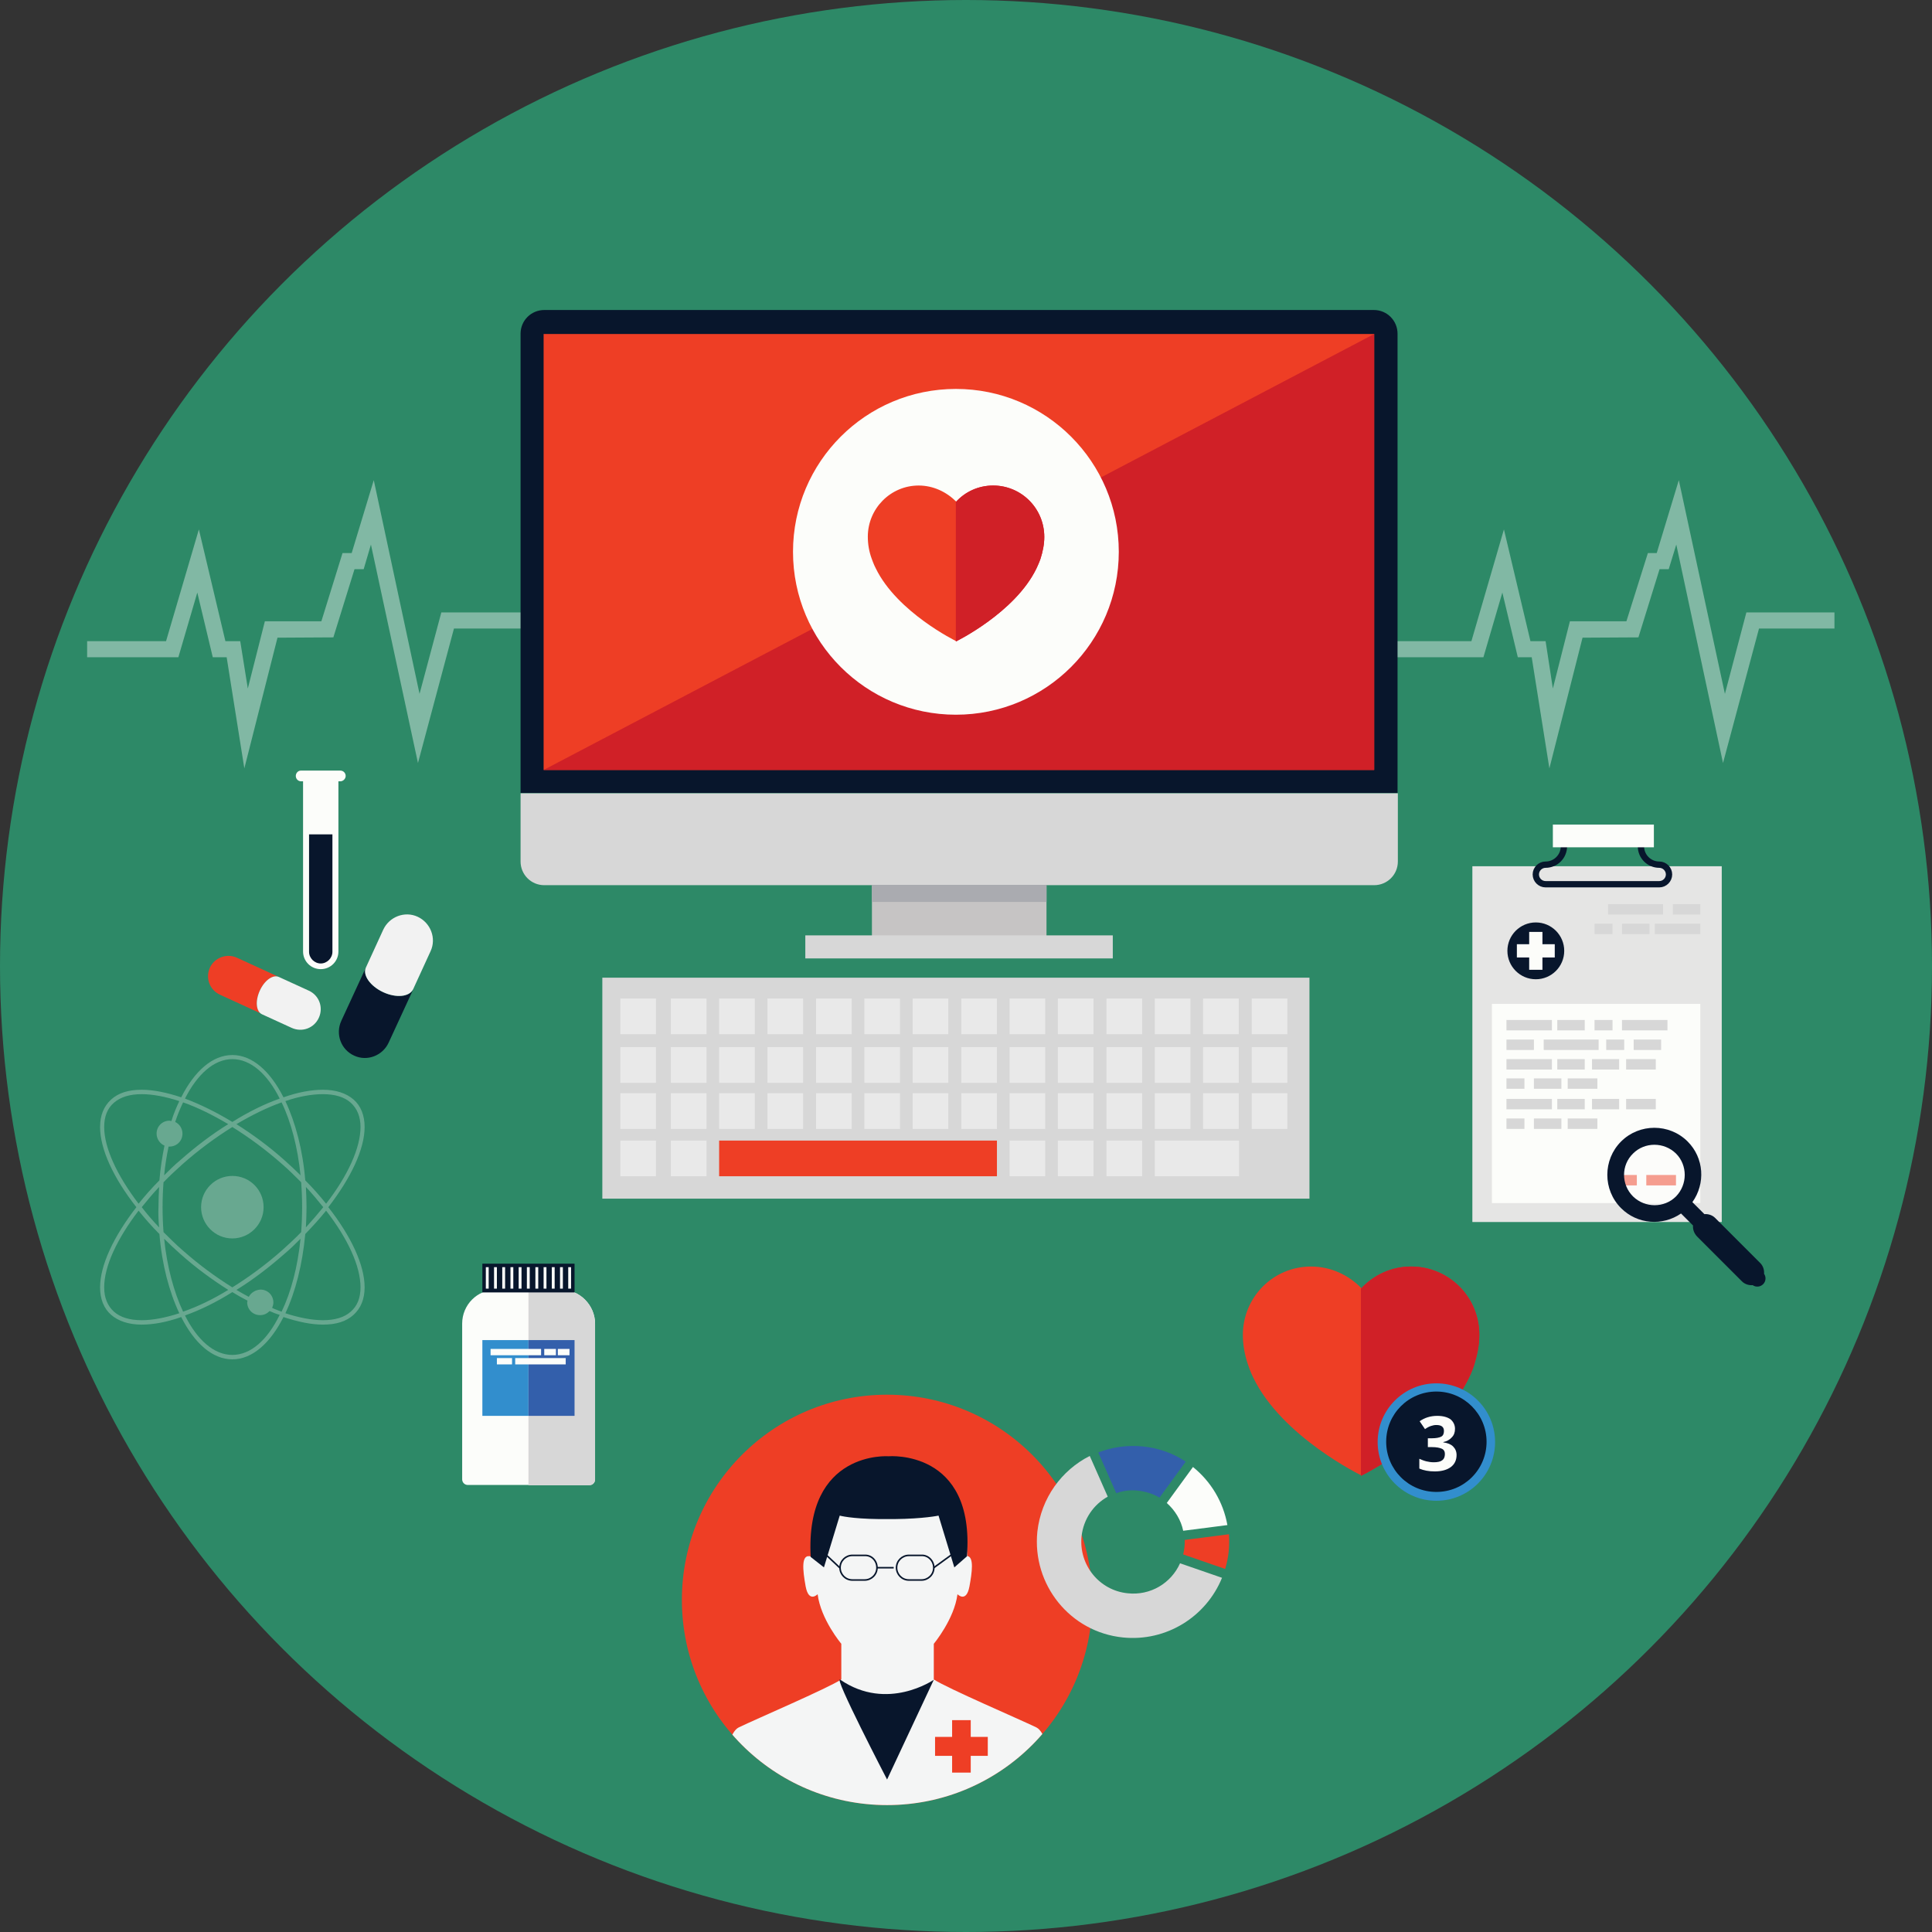 <?xml version="1.0" encoding="utf-8"?>
<!-- Generator: Adobe Illustrator 21.0.0, SVG Export Plug-In . SVG Version: 6.00 Build 0)  -->
<svg version="1.1" id="Layer_1" xmlns="http://www.w3.org/2000/svg" xmlns:xlink="http://www.w3.org/1999/xlink" x="0px" y="0px"
	 viewBox="0 0 612 612" style="enable-background:new 0 0 612 612;" xml:space="preserve">
<rect x="0" y="0" width="612" height="612" fill="#333333" stroke="none"/>
<style type="text/css">
	.st0{fill:#2D8967;}
	.st1{fill:#08162C;}
	.st2{fill:#F2F2F2;}
	.st3{fill:#D7D7D7;}
	.st4{fill:#E9E9E9;}
	.st5{fill:#EE3E25;}
	.st6{opacity:0.3;}
	.st7{opacity:0.4;}
	.st8{fill:#FFFFFF;}
	.st9{clip-path:url(#SVGID_2_);fill:#EE3E25;}
	.st10{clip-path:url(#SVGID_2_);fill:#F4F5F5;}
	.st11{clip-path:url(#SVGID_2_);fill:#08162C;}
	.st12{clip-path:url(#SVGID_2_);fill:none;stroke:#08162C;stroke-width:0.5;stroke-miterlimit:10;}
	.st13{fill:#EB2027;}
	.st14{fill:#D02027;}
	.st15{fill:#328ECD;}
	.st16{fill:#FCFDFA;}
	.st17{fill:#335FAB;}
	.st18{fill:#E5E5E4;}
	.st19{fill:none;stroke:#08162C;stroke-width:2;stroke-miterlimit:10;}
	.st20{fill:#C6C4C4;}
	.st21{fill:#AAABB0;}
	.st22{opacity:0.5;fill:#FCFDFA;}
</style>
<g>
	<circle class="st0" cx="306" cy="306" r="306"/>
	<g>
		<g>
			<path class="st1" d="M108.1,323.4l7.8-16.9c-1.1,2.4,1.4,5.9,5.5,7.8c4.1,1.9,8.4,1.5,9.5-0.9l-7.8,16.9c-1.9,4.1-6.8,6-10.9,4.1
				C108,332.5,106.2,327.6,108.1,323.4z"/>
			<path class="st2" d="M121.4,314.3c-4.1-1.9-6.6-5.4-5.5-7.8l5.5-12c1.9-4.1,6.8-6,10.9-4.1c4.1,1.9,6,6.8,4.1,10.9l-5.5,12
				C129.7,315.8,125.5,316.2,121.4,314.3z"/>
		</g>
		<g>
			<rect x="190.8" y="309.7" class="st3" width="224" height="70"/>
			<g>
				<g>
					<rect x="196.5" y="316.3" class="st4" width="11.3" height="11.3"/>
					<rect x="212.5" y="316.3" class="st4" width="11.3" height="11.3"/>
					<rect x="227.8" y="316.3" class="st4" width="11.3" height="11.3"/>
					<rect x="243.1" y="316.3" class="st4" width="11.3" height="11.3"/>
					<rect x="258.5" y="316.3" class="st4" width="11.3" height="11.3"/>
					<rect x="273.8" y="316.3" class="st4" width="11.3" height="11.3"/>
					<rect x="289.1" y="316.3" class="st4" width="11.3" height="11.3"/>
					<rect x="304.5" y="316.3" class="st4" width="11.3" height="11.3"/>
					<rect x="319.8" y="316.3" class="st4" width="11.3" height="11.3"/>
					<rect x="335.1" y="316.3" class="st4" width="11.3" height="11.3"/>
					<rect x="350.5" y="316.3" class="st4" width="11.3" height="11.3"/>
					<rect x="365.8" y="316.3" class="st4" width="11.3" height="11.3"/>
					<rect x="381.1" y="316.3" class="st4" width="11.3" height="11.3"/>
					<rect x="396.5" y="316.3" class="st4" width="11.3" height="11.3"/>
				</g>
				<g>
					<rect x="196.5" y="331.7" class="st4" width="11.3" height="11.3"/>
					<rect x="212.5" y="331.7" class="st4" width="11.3" height="11.3"/>
					<rect x="227.8" y="331.7" class="st4" width="11.3" height="11.3"/>
					<rect x="243.1" y="331.7" class="st4" width="11.3" height="11.3"/>
					<rect x="258.5" y="331.7" class="st4" width="11.3" height="11.3"/>
					<rect x="273.8" y="331.7" class="st4" width="11.3" height="11.3"/>
					<rect x="289.1" y="331.7" class="st4" width="11.3" height="11.3"/>
					<rect x="304.5" y="331.7" class="st4" width="11.3" height="11.3"/>
					<rect x="319.8" y="331.7" class="st4" width="11.3" height="11.3"/>
					<rect x="335.1" y="331.7" class="st4" width="11.3" height="11.3"/>
					<rect x="350.5" y="331.7" class="st4" width="11.3" height="11.3"/>
					<rect x="365.8" y="331.7" class="st4" width="11.3" height="11.3"/>
					<rect x="381.1" y="331.7" class="st4" width="11.3" height="11.3"/>
					<rect x="396.5" y="331.7" class="st4" width="11.3" height="11.3"/>
				</g>
				<g>
					<rect x="196.5" y="346.3" class="st4" width="11.3" height="11.3"/>
					<rect x="212.5" y="346.3" class="st4" width="11.3" height="11.3"/>
					<rect x="227.8" y="346.3" class="st4" width="11.3" height="11.3"/>
					<rect x="243.1" y="346.3" class="st4" width="11.3" height="11.3"/>
					<rect x="258.5" y="346.3" class="st4" width="11.3" height="11.3"/>
					<rect x="273.8" y="346.3" class="st4" width="11.3" height="11.3"/>
					<rect x="289.1" y="346.3" class="st4" width="11.3" height="11.3"/>
					<rect x="304.5" y="346.3" class="st4" width="11.3" height="11.3"/>
					<rect x="319.8" y="346.3" class="st4" width="11.3" height="11.3"/>
					<rect x="335.1" y="346.3" class="st4" width="11.3" height="11.3"/>
					<rect x="350.5" y="346.3" class="st4" width="11.3" height="11.3"/>
					<rect x="365.8" y="346.3" class="st4" width="11.3" height="11.3"/>
					<rect x="381.1" y="346.3" class="st4" width="11.3" height="11.3"/>
					<rect x="396.5" y="346.3" class="st4" width="11.3" height="11.3"/>
				</g>
				<rect x="196.5" y="361.3" class="st4" width="11.3" height="11.3"/>
				<rect x="212.5" y="361.3" class="st4" width="11.3" height="11.3"/>
				<rect x="227.8" y="361.3" class="st5" width="88" height="11.3"/>
				<rect x="319.8" y="361.3" class="st4" width="11.3" height="11.3"/>
				<rect x="335.1" y="361.3" class="st4" width="11.3" height="11.3"/>
				<rect x="350.5" y="361.3" class="st4" width="11.3" height="11.3"/>
				<rect x="365.8" y="361.3" class="st4" width="26.7" height="11.3"/>
			</g>
		</g>
		<g class="st6">
			<path class="st2" d="M73.6,429.2c-5.8,0-11.1-4.7-15-12.5c4.8-1.7,9.9-4.2,15-7.4c1.6,1,3.2,1.9,4.8,2.7c0,0.2-0.1,0.4-0.1,0.5
				c0,2.3,1.8,4.1,4.1,4.1c1.2,0,2.2-0.5,3-1.3c1.1,0.5,2.1,0.9,3.2,1.2C84.7,424.5,79.4,429.2,73.6,429.2 M58,415.5
				c-2.9-6.2-5.1-14.2-6-23.1c1.6,1.6,3.3,3.2,5,4.7c4.9,4.4,10.1,8.2,15.3,11.5C67.4,411.6,62.6,413.9,58,415.5 M78.8,410.8
				c-1.3-0.7-2.6-1.4-3.9-2.2c5.2-3.2,10.3-7.1,15.3-11.5c1.8-1.5,3.4-3.1,5-4.7c-0.9,8.9-3,16.9-6,23.1c-1-0.4-2-0.7-3-1.2
				c0.2-0.5,0.4-1.1,0.4-1.7c0-2.3-1.8-4.1-4.1-4.1C80.9,408.6,79.5,409.5,78.8,410.8 M44.9,418.2c-3.8,0-6.8-0.9-8.8-2.7
				c-2-1.8-3.1-4.4-3.1-7.7c0-6.7,4.1-15.4,10.9-24.3c2,2.5,4.2,5,6.6,7.4c0.8,9.7,3.1,18.3,6.3,25.1
				C52.5,417.4,48.4,418.2,44.9,418.2 M102.3,418.2c-3.5,0-7.6-0.8-11.9-2.2c3.2-6.8,5.4-15.4,6.3-25.1c2.4-2.5,4.6-4.9,6.6-7.4
				c6.9,8.9,10.9,17.6,10.9,24.3c0,3.3-1,5.9-3.1,7.7C109.1,417.3,106.1,418.2,102.3,418.2 M96.9,388.8c0.1-2.1,0.2-4.2,0.2-6.4
				s-0.1-4.3-0.2-6.4c2,2.1,3.8,4.3,5.5,6.4C100.7,384.5,98.9,386.6,96.9,388.8 M50.4,388.8c-2-2.1-3.9-4.3-5.5-6.4
				c1.7-2.1,3.5-4.3,5.5-6.4c-0.1,2.1-0.2,4.2-0.2,6.4C50.1,384.6,50.2,386.7,50.4,388.8 M73.6,407.8c-5.3-3.3-10.6-7.2-15.7-11.7
				c-2.2-1.9-4.2-3.9-6.1-5.8c-0.2-2.6-0.3-5.2-0.3-7.9c0-2.7,0.1-5.3,0.3-7.9c1.9-2,4-3.9,6.1-5.8c5.1-4.5,10.4-8.4,15.7-11.7
				c5.3,3.3,10.6,7.2,15.7,11.7c2.2,1.9,4.2,3.9,6.1,5.8c0.2,2.6,0.3,5.2,0.3,7.9c0,2.7-0.1,5.3-0.3,7.9c-1.9,2-4,3.9-6.1,5.8
				C84.2,400.6,78.9,404.5,73.6,407.8 M53.7,363.2c2.3,0,4.1-1.8,4.1-4.1c0-1.6-0.9-3-2.3-3.7c0.7-2.2,1.6-4.3,2.5-6.2
				c4.6,1.6,9.4,4,14.3,6.9c-5.2,3.2-10.3,7.1-15.3,11.5c-1.8,1.5-3.4,3.1-5,4.7c0.3-3.2,0.8-6.2,1.4-9.1
				C53.5,363.2,53.6,363.2,53.7,363.2 M95.2,372.3c-1.6-1.6-3.3-3.2-5-4.7c-4.9-4.4-10.1-8.2-15.3-11.5c4.9-2.9,9.8-5.3,14.3-6.9
				C92.2,355.4,94.3,363.4,95.2,372.3 M43.9,381.3C37.1,372.4,33,363.6,33,357c0-3.3,1-5.9,3.1-7.7c2.1-1.8,5-2.7,8.8-2.7
				c3.5,0,7.6,0.8,11.9,2.2c-0.9,1.9-1.8,4-2.5,6.3c-0.2,0-0.4-0.1-0.6-0.1c-2.3,0-4.1,1.8-4.1,4.1c0,1.7,1.1,3.2,2.5,3.8
				c-0.7,3.5-1.3,7.1-1.6,11C48.1,376.3,45.9,378.8,43.9,381.3 M103.3,381.3c-2-2.5-4.2-5-6.6-7.4c-0.8-9.7-3.1-18.3-6.3-25.1
				c4.3-1.5,8.4-2.2,11.9-2.2c3.8,0,6.8,0.9,8.8,2.7c2,1.8,3.1,4.4,3.1,7.7C114.2,363.6,110.2,372.4,103.3,381.3 M73.6,355.4
				c-5.1-3.1-10.2-5.6-15-7.4c3.9-7.7,9.2-12.5,15-12.5c5.8,0,11.1,4.7,15,12.5C83.8,349.7,78.7,352.2,73.6,355.4 M73.6,334.2
				c-6.3,0-12,5.1-16.2,13.4c-4.5-1.5-8.8-2.4-12.5-2.4c-4.2,0-7.4,1-9.7,3.1c-2.3,2.1-3.5,5-3.5,8.7c0,7,4.2,16.1,11.5,25.4
				c-7.2,9.3-11.5,18.4-11.5,25.4c0,3.7,1.2,6.7,3.5,8.7c2.3,2,5.6,3.1,9.7,3.1c3.7,0,8-0.8,12.5-2.4c4.2,8.3,9.9,13.4,16.2,13.4
				c6.3,0,12-5.1,16.2-13.4c4.5,1.5,8.8,2.4,12.5,2.4c4.2,0,7.4-1,9.7-3.1c2.3-2.1,3.5-5,3.5-8.7c0-7-4.2-16.1-11.5-25.4
				c7.2-9.3,11.5-18.4,11.5-25.4c0-3.7-1.2-6.7-3.5-8.7c-2.3-2-5.6-3.1-9.7-3.1c-3.7,0-8,0.8-12.5,2.4
				C85.6,339.3,79.9,334.2,73.6,334.2"/>
			<path class="st2" d="M73.6,372.5c-5.4,0-9.9,4.4-9.9,9.9c0,5.4,4.4,9.9,9.9,9.9c5.4,0,9.9-4.4,9.9-9.9
				C83.5,376.9,79.1,372.5,73.6,372.5"/>
		</g>
		<g class="st7">
			<polyline class="st8" points="531.8,152.1 524.8,175.2 522,175.2 515.2,196.8 497.3,196.8 491.9,218.1 489.6,203.1 484.8,203.1 
				476.4,167.7 466.1,203.1 441.1,203.1 441.1,208.2 469.9,208.2 475.9,187.7 480.8,208.2 485.2,208.2 490.8,243.4 501.3,202 
				519,201.9 525.7,180.3 528.6,180.3 531,172.5 545.8,241.7 557.2,199.1 581.1,199.1 581.1,194 553.2,194 546.4,219.8 531.8,152.1 
							"/>
		</g>
		<g class="st7">
			<polyline class="st8" points="118.4,152.1 111.4,175.2 108.5,175.2 101.8,196.8 83.9,196.8 78.5,218.1 76.1,203.1 71.4,203.1 
				63,167.7 52.6,203.1 27.6,203.1 27.6,208.2 56.5,208.2 62.5,187.7 67.4,208.2 71.8,208.2 77.4,243.4 87.9,202 105.6,201.9 
				112.3,180.3 115.2,180.3 117.5,172.5 132.4,241.7 143.8,199.1 167.6,199.1 167.6,194 139.8,194 132.9,219.8 118.4,152.1 			"/>
		</g>
		<g>
			<g>
				<defs>
					<circle id="SVGID_1_" cx="281" cy="506.8" r="65"/>
				</defs>
				<clipPath id="SVGID_2_">
					<use xlink:href="#SVGID_1_"  style="overflow:visible;"/>
				</clipPath>
				<circle class="st9" cx="281" cy="506.8" r="65"/>
				<path class="st10" d="M328.3,547.2c-5.8-2.8-28-12.3-32.5-15.2l0-11.3c0,0,6.5-7.8,7.5-15.7c0,0,2.8,2.9,3.8-2.5
					c0.8-4.4,1.5-9.3-0.7-9.6c0-0.7-0.1-1.3-0.1-1.9c0-0.3,0-0.5,0-0.8c0-12.8-5.7-28.4-24.7-28.4c-17.9,0-24.7,15.6-24.7,28.4
					c0,1,0,2,0.1,2.9c-3.4-1.2-2.7,4.4-1.8,9.4c1,5.4,3.8,2.5,3.8,2.5c1,8,7.5,15.7,7.5,15.7l0,11.3c-4.5,2.9-26.7,12.4-32.5,15.2
					c-5.7,2.8-6.3,29.9-6.3,29.9l56.7,16.3l50.5-16.3C334.6,577.2,334,550,328.3,547.2z"/>
				<path class="st11" d="M266.2,532.1c-2.5-1.7,14.8,31.6,14.8,31.6l14.8-31.6C295.8,532.1,281.1,542.3,266.2,532.1z"/>
				<path class="st11" d="M281.5,461.3c0,0-26.5-2-24.7,31.9l4.2,3.3l5-16.4c0,0,3.5,1,12.5,1.1v0h1.4c0.4,0,0.7,0,1.2,0v0l0,0v0
					c0.4,0,0.8,0,1.2,0h1v0c9.4-0.1,14-1.1,14-1.1l5,16.4l4-3.5C308.9,459,281.5,461.3,281.5,461.3z"/>
				<path class="st12" d="M277.8,496.6c0,2.2-1.8,3.9-3.9,3.9h-3.9c-2.2,0-3.9-1.8-3.9-3.9l0,0c0-2.2,1.8-3.9,3.9-3.9h3.9
					C276.1,492.6,277.8,494.4,277.8,496.6L277.8,496.6z"/>
				<path class="st12" d="M295.8,496.6c0,2.2-1.8,3.9-3.9,3.9h-4c-2.2,0-3.9-1.8-3.9-3.9l0,0c0-2.2,1.8-3.9,3.9-3.9h4
					C294,492.6,295.8,494.4,295.8,496.6L295.8,496.6z"/>
				<line class="st12" x1="277.8" y1="496.6" x2="283.1" y2="496.6"/>
				<line class="st12" x1="295.8" y1="496.6" x2="304.6" y2="490.2"/>
				<line class="st12" x1="266" y1="496.6" x2="259.2" y2="490.2"/>
				<polygon class="st9" points="312.9,550.2 307.5,550.2 307.5,544.9 301.6,544.9 301.6,550.2 296.2,550.2 296.2,556.2 
					301.6,556.2 301.6,561.5 307.5,561.5 307.5,556.2 312.9,556.2 				"/>
			</g>
		</g>
		<g>
			<g>
				<g>
					<path class="st5" d="M415.3,401.2c-12,0-21.6,9.7-21.6,21.7c0,3.2,0.6,6.3,1.6,9.3c0,0,0.9,2.7,1.7,4.2
						c9.1,18.8,34.3,31,34.3,31v-59.3C427.2,403.9,421.6,401.2,415.3,401.2z"/>
				</g>
				<g>
					<path class="st13" d="M447,401.2c-6.3,0-11.9,2.7-15.9,7v59.3c0,0,25.1-12.2,34.2-31c0,0,1.2-2.5,1.7-4.2
						c0.9-3,1.6-6.1,1.6-9.3C468.7,410.9,459,401.2,447,401.2z"/>
				</g>
				<g>
					<path class="st14" d="M447,401.2c-6.3,0-11.9,2.7-15.9,7v59.3c0,0,25.1-12.2,34.2-31c0,0,1.2-2.5,1.7-4.2
						c0.9-3,1.6-6.1,1.6-9.3C468.7,410.9,459,401.2,447,401.2z"/>
				</g>
			</g>
			<g>
				<circle class="st15" cx="455" cy="456.8" r="18.6"/>
			</g>
			<g>
				<circle class="st1" cx="455" cy="456.8" r="16.6"/>
				<path class="st15" d="M455,474c-9.5,0-17.2-7.7-17.2-17.2c0-9.5,7.7-17.2,17.2-17.2c9.5,0,17.2,7.7,17.2,17.2
					C472.3,466.3,464.5,474,455,474z M455,440.8c-8.8,0-15.9,7.1-15.9,15.9c0,8.8,7.1,15.9,15.9,15.9c8.8,0,15.9-7.1,15.9-15.9
					C470.9,448,463.8,440.8,455,440.8z"/>
			</g>
			<g>
				<path class="st16" d="M460.9,452.6c0,1.1-0.3,2-1,2.7c-0.6,0.7-1.6,1.3-2.7,1.5v0.1c1.4,0.2,2.4,0.6,3.1,1.3
					c0.7,0.7,1.1,1.6,1.1,2.7c0,1.6-0.6,2.9-1.8,3.8c-1.2,0.9-2.9,1.4-5.1,1.4c-1.9,0-3.5-0.3-4.9-0.9v-3.1c0.7,0.3,1.4,0.6,2.2,0.8
					c0.8,0.2,1.6,0.3,2.4,0.3c1.2,0,2.1-0.2,2.6-0.6c0.6-0.4,0.9-1.1,0.9-2c0-0.8-0.3-1.4-1-1.7c-0.7-0.3-1.7-0.5-3.1-0.5h-1.3v-2.8
					h1.3c1.3,0,2.3-0.2,2.9-0.5c0.6-0.3,0.9-0.9,0.9-1.8c0-1.3-0.8-1.9-2.4-1.9c-0.6,0-1.1,0.1-1.7,0.3c-0.6,0.2-1.2,0.5-1.9,1
					l-1.7-2.5c1.6-1.1,3.4-1.7,5.6-1.7c1.8,0,3.2,0.4,4.2,1.1C460.3,450.3,460.9,451.3,460.9,452.6z"/>
			</g>
		</g>
		<g>
			<g>
				<g>
					<g>
						<path class="st16" d="M177.7,408.5h-20.5c-6,0-10.8,4.8-10.8,10.8v31v9.3v9c0,1,0.8,1.8,1.8,1.8h9h20.5h9c1,0,1.8-0.8,1.8-1.8
							v-9v-9.3v-31C188.5,413.4,183.6,408.5,177.7,408.5z"/>
					</g>
				</g>
				<g>
					<g>
						<path class="st3" d="M177.7,408.5h-10.3v62h10.3h9c1,0,1.8-0.8,1.8-1.8v-9v-9.3v-31C188.5,413.4,183.6,408.5,177.7,408.5z"/>
					</g>
				</g>
				<g>
					<g>
						<rect x="152.8" y="424.5" class="st15" width="14.6" height="24"/>
					</g>
				</g>
				<g>
					<g>
						<rect x="167.4" y="424.5" class="st17" width="14.6" height="24"/>
					</g>
				</g>
				<g>
					<g>
						<rect x="152.8" y="400.3" class="st1" width="29.2" height="9.1"/>
					</g>
				</g>
				<g>
					<g>
						<rect x="153.9" y="401.4" class="st16" width="0.9" height="6.8"/>
					</g>
					<g>
						<rect x="156.5" y="401.4" class="st16" width="0.9" height="6.8"/>
					</g>
					<g>
						<rect x="159.1" y="401.4" class="st16" width="0.9" height="6.8"/>
					</g>
					<g>
						<rect x="161.7" y="401.4" class="st16" width="0.9" height="6.8"/>
					</g>
					<g>
						<rect x="164.3" y="401.4" class="st16" width="0.9" height="6.8"/>
					</g>
					<g>
						<rect x="166.9" y="401.4" class="st16" width="0.9" height="6.8"/>
					</g>
					<g>
						<rect x="169.6" y="401.4" class="st16" width="0.9" height="6.8"/>
					</g>
					<g>
						<rect x="172.2" y="401.4" class="st16" width="0.9" height="6.8"/>
					</g>
					<g>
						<rect x="174.8" y="401.4" class="st16" width="0.9" height="6.8"/>
					</g>
					<g>
						<rect x="177.4" y="401.4" class="st16" width="0.9" height="6.8"/>
					</g>
					<g>
						<rect x="180" y="401.4" class="st16" width="0.9" height="6.8"/>
					</g>
				</g>
			</g>
			<rect x="155.4" y="427.3" class="st16" width="16" height="2"/>
			<rect x="163.2" y="430.2" class="st16" width="16" height="2"/>
			<rect x="172.4" y="427.3" class="st16" width="3.7" height="2"/>
			<rect x="157.4" y="430.2" class="st16" width="4.8" height="2"/>
			<rect x="176.7" y="427.3" class="st16" width="3.7" height="2"/>
		</g>
		<g>
			<path class="st16" d="M95.3,244.1h0.6h11.3h0.6c1,0,1.7,0.8,1.7,1.7s-0.8,1.7-1.7,1.7h-0.6v29.4V292v9.4c0,3.1-2.5,5.6-5.6,5.6
				c-3.1,0-5.6-2.5-5.6-5.6V292v-15.1v-29.4h-0.6c-1,0-1.7-0.8-1.7-1.7S94.4,244.1,95.3,244.1z"/>
			<path class="st1" d="M105.3,264.3v37.2c0,2-1.7,3.7-3.7,3.7c-2,0-3.7-1.7-3.7-3.7v-37.2H105.3z"/>
		</g>
		<g>
			<rect x="466.4" y="274.4" class="st18" width="79" height="112.7"/>
			<circle class="st1" cx="486.5" cy="301.2" r="9"/>
			<polygon class="st16" points="492.5,299.1 488.6,299.1 488.6,295.2 484.4,295.2 484.4,299.1 480.5,299.1 480.5,303.3 
				484.4,303.3 484.4,307.2 488.6,307.2 488.6,303.3 492.5,303.3 			"/>
			<rect x="472.6" y="318" class="st16" width="66" height="63.1"/>
			<rect x="509.4" y="286.4" class="st3" width="17.4" height="3.3"/>
			<rect x="529.9" y="286.4" class="st3" width="8.7" height="3.3"/>
			<rect x="513.8" y="292.6" class="st3" width="8.7" height="3.3"/>
			<rect x="505.1" y="292.6" class="st3" width="5.7" height="3.3"/>
			<rect x="524.2" y="292.6" class="st3" width="14.4" height="3.3"/>
			<rect x="489" y="329.3" class="st3" width="17.4" height="3.3"/>
			<rect x="477.2" y="329.3" class="st3" width="8.7" height="3.3"/>
			<rect x="517.5" y="329.3" class="st3" width="8.7" height="3.3"/>
			<rect x="493.3" y="323.1" class="st3" width="8.7" height="3.3"/>
			<rect x="505.1" y="323.1" class="st3" width="5.7" height="3.3"/>
			<rect x="508.8" y="329.3" class="st3" width="5.7" height="3.3"/>
			<rect x="477.2" y="323.1" class="st3" width="14.4" height="3.3"/>
			<rect x="485.9" y="341.6" class="st3" width="8.7" height="3.3"/>
			<rect x="493.3" y="335.5" class="st3" width="8.7" height="3.3"/>
			<rect x="477.2" y="341.6" class="st3" width="5.7" height="3.3"/>
			<rect x="496.6" y="341.6" class="st3" width="9.4" height="3.3"/>
			<rect x="521.5" y="372.2" class="st5" width="9.4" height="3.3"/>
			<rect x="513.8" y="372.2" class="st5" width="4.7" height="3.3"/>
			<rect x="515.1" y="335.5" class="st3" width="9.4" height="3.3"/>
			<rect x="504.3" y="335.5" class="st3" width="8.6" height="3.3"/>
			<rect x="477.2" y="335.5" class="st3" width="14.4" height="3.3"/>
			<rect x="485.9" y="354.3" class="st3" width="8.7" height="3.3"/>
			<rect x="493.3" y="348.1" class="st3" width="8.7" height="3.3"/>
			<rect x="477.2" y="354.3" class="st3" width="5.7" height="3.3"/>
			<rect x="496.6" y="354.3" class="st3" width="9.4" height="3.3"/>
			<rect x="515.1" y="348.1" class="st3" width="9.4" height="3.3"/>
			<rect x="504.3" y="348.1" class="st3" width="8.6" height="3.3"/>
			<rect x="477.2" y="348.1" class="st3" width="14.4" height="3.3"/>
			<rect x="513.8" y="323.1" class="st3" width="14.4" height="3.3"/>
			<path class="st19" d="M519.8,268.1c0,3.2,2.6,5.8,5.8,5.8l0,0c1.7,0,3.1,1.4,3.1,3.1c0,1.7-1.4,3.1-3.1,3.1h-36
				c-1.7,0-3.1-1.4-3.1-3.1c0-1.7,1.4-3.1,3.1-3.1l0,0c3.2,0,5.8-2.6,5.8-5.8"/>
			<rect x="491.9" y="261.2" class="st16" width="32" height="7.2"/>
		</g>
		<g>
			<g>
				<g>
					<g>
						<g>
							<g>
								<path class="st1" d="M442.7,105.7c0-4.1-3.3-7.5-7.5-7.5H172.4c-4.1,0-7.5,3.3-7.5,7.5v145.5h277.8V105.7z"/>
							</g>
						</g>
					</g>
					<g>
						<g>
							<path class="st3" d="M164.9,251.3v21.6c0,4.1,3.3,7.5,7.5,7.5h262.9c4.1,0,7.5-3.3,7.5-7.5v-21.6H164.9z"/>
						</g>
					</g>
					<g>
						<g>
							<rect x="172.2" y="105.8" class="st5" width="263.1" height="138.1"/>
						</g>
					</g>
					<g>
						<g>
							<rect x="276.2" y="280.5" class="st20" width="55.3" height="16.9"/>
						</g>
					</g>
					<g>
						<g>
							<rect x="255.1" y="296.3" class="st3" width="97.4" height="7.3"/>
						</g>
					</g>
					<g>
						<g>
							<rect x="276.2" y="280.3" class="st21" width="55.3" height="5.4"/>
						</g>
					</g>
				</g>
				<polygon class="st14" points="172.2,243.9 435.3,105.8 435.3,243.9 				"/>
			</g>
			<circle class="st16" cx="302.8" cy="174.8" r="51.6"/>
			<g>
				<path class="st5" d="M291,153.8c-8.9,0-16.1,7.3-16.1,16.2c0,2.4,0.4,4.7,1.2,6.9c0,0,0.7,2,1.3,3.1c6.8,14,25.5,23.1,25.5,23.1
					v-44.2C299.8,155.8,295.6,153.8,291,153.8z"/>
				<path class="st13" d="M314.6,153.8c-4.7,0-8.9,2-11.8,5.2v44.2c0,0,18.7-9.1,25.5-23.1c0,0,0.9-1.9,1.3-3.1
					c0.7-2.2,1.2-4.5,1.2-6.9C330.8,161,323.5,153.8,314.6,153.8z"/>
				<path class="st14" d="M314.6,153.8c-4.7,0-8.9,2-11.8,5.2v44.2c0,0,18.7-9.1,25.5-23.1c0,0,0.9-1.9,1.3-3.1
					c0.7-2.2,1.2-4.5,1.2-6.9C330.8,161,323.5,153.8,314.6,153.8z"/>
			</g>
		</g>
		<g>
			<path class="st5" d="M75.1,303.4l13.3,6.1c-1.9-0.9-4.6,1.1-6.1,4.3c-1.5,3.3-1.2,6.6,0.7,7.4l-13.3-6.1
				c-3.3-1.5-4.7-5.3-3.2-8.6C68,303.3,71.9,301.9,75.1,303.4z"/>
			<path class="st2" d="M82.3,313.8c1.5-3.3,4.2-5.2,6.1-4.3l9.4,4.3c3.3,1.5,4.7,5.3,3.2,8.6c-1.5,3.3-5.3,4.7-8.6,3.2l-9.4-4.3
				C81.1,320.4,80.8,317.1,82.3,313.8z"/>
		</g>
		<g>
			<path class="st22" d="M532.5,380.6c4.7-4.7,4.7-12.3,0-16.9c-4.7-4.7-12.2-4.7-16.9,0c-4.7,4.7-4.7,12.3,0,16.9
				C520.3,385.3,527.9,385.3,532.5,380.6z"/>
			<path class="st1" d="M534.6,361.6c-5.8-5.8-15.3-5.8-21.1,0c-5.8,5.8-5.8,15.3,0,21.1c5.2,5.2,13.2,5.7,19,1.7l3.8,3.8
				c-0.1,1.2,0.3,2.4,1.2,3.4l14.3,14.3c0.9,0.9,2.2,1.3,3.4,1.2c1,0.7,2.4,0.6,3.3-0.3c0.9-0.9,1-2.3,0.3-3.3
				c0.1-1.2-0.3-2.5-1.2-3.4l-14.3-14.3c-0.9-0.9-2.2-1.3-3.4-1.2l-3.8-3.8C540.3,374.9,539.8,366.8,534.6,361.6z M517.3,365.4
				c3.7-3.7,9.8-3.7,13.6,0c3.7,3.7,3.7,9.8,0,13.6c-3.7,3.7-9.8,3.7-13.6,0C513.5,375.2,513.5,369.1,517.3,365.4z"/>
		</g>
		<g>
			<path class="st17" d="M360.6,472.2c2.4,0.3,4.7,1,6.7,2.2l8.3-11.4c-3.9-2.6-8.5-4.3-13.5-4.8c-5-0.5-9.8,0.2-14.2,1.9l5.7,12.9
				C355.8,472.2,358.1,471.9,360.6,472.2z"/>
			<path class="st3" d="M355.7,518.7c13.8,1.4,26.4-6.6,31.4-18.9l-13.3-4.6c-2.8,6.3-9.4,10.3-16.6,9.5c-9-0.9-15.5-9-14.6-18
				c0.6-5.5,3.8-10.1,8.3-12.6l-5.7-12.9c-8.9,4.5-15.4,13.3-16.6,24C326.9,502,339,517,355.7,518.7z"/>
			<path class="st5" d="M389.2,491.6c0.2-1.9,0.2-3.7,0.1-5.6l-14,1.8c0,0.8,0,1.5-0.1,2.3c-0.1,0.8-0.2,1.5-0.4,2.3l13.3,4.6
				C388.6,495.3,389,493.5,389.2,491.6z"/>
			<path class="st16" d="M377.9,464.7l-8.3,11.4c2.6,2.3,4.5,5.4,5.2,8.8l14-1.8C387.5,475.8,383.6,469.3,377.9,464.7z"/>
		</g>
	</g>
</g>
</svg>

